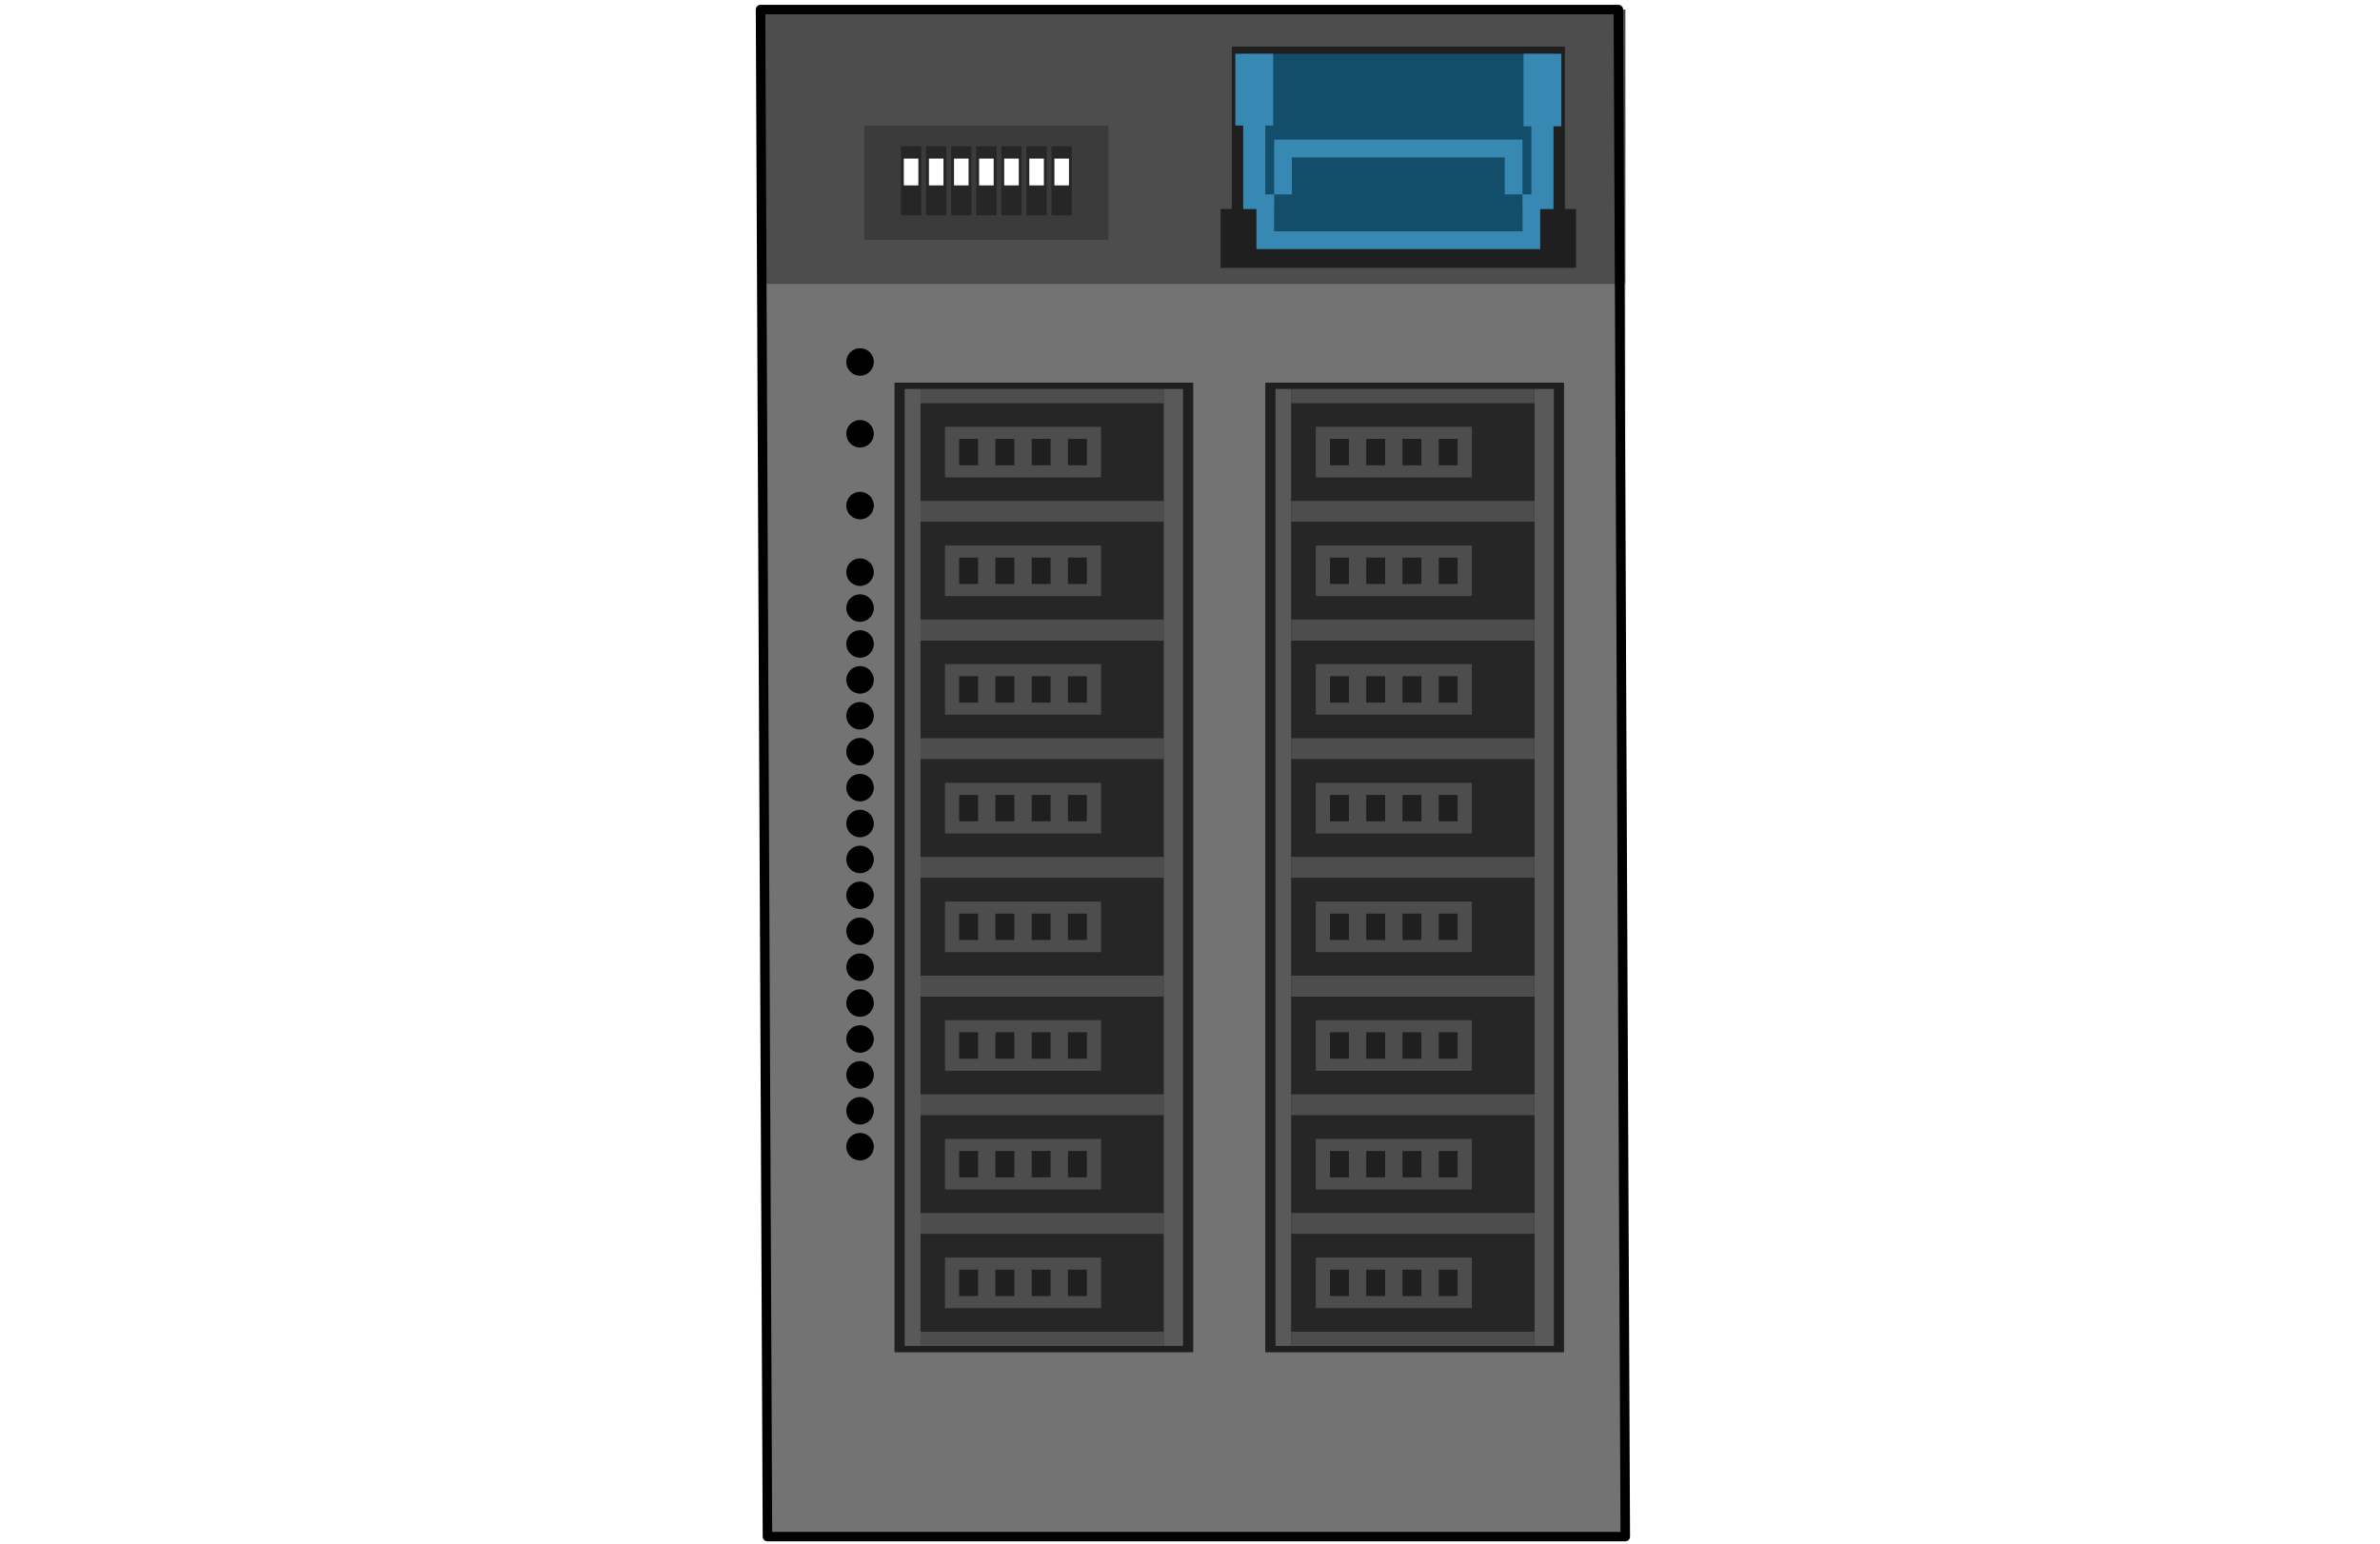 <svg xmlns="http://www.w3.org/2000/svg" width="74" height="48" viewBox="0 0 74 48"><title>cc-link_lt_rio_econ</title><rect width="74" height="48" fill="#fff"/><rect x="23.756" y="0.297" width="26.778" height="47.484" fill="#737373"/><rect x="23.65" y="0.297" width="26.884" height="8.53" fill="#4d4d4d"/><polygon points="48.656 6.498 48.656 1.448 38.299 1.448 38.299 6.498 37.952 6.498 37.952 8.33 38.299 8.33 48.656 8.33 49.003 8.33 49.003 6.498 48.656 6.498" fill="#1f1f1f"/><polygon points="48.3 1.672 38.655 1.672 38.655 6.498 39.617 6.498 39.617 7.192 47.338 7.192 47.338 6.498 48.3 6.498 48.3 1.672" fill="#124d6a"/><rect x="26.871" y="3.903" width="7.596" height="3.561" fill="#3b3b3b"/><rect x="28.013" y="4.548" width="0.632" height="2.147" fill="#262626"/><rect x="28.102" y="4.931" width="0.452" height="0.834" fill="#fff"/><rect x="28.793" y="4.548" width="0.632" height="2.147" fill="#262626"/><rect x="28.883" y="4.931" width="0.452" height="0.834" fill="#fff"/><rect x="29.573" y="4.548" width="0.632" height="2.147" fill="#262626"/><rect x="29.663" y="4.931" width="0.452" height="0.834" fill="#fff"/><rect x="30.353" y="4.548" width="0.632" height="2.147" fill="#262626"/><rect x="30.443" y="4.931" width="0.453" height="0.834" fill="#fff"/><rect x="31.134" y="4.548" width="0.632" height="2.147" fill="#262626"/><rect x="31.223" y="4.931" width="0.453" height="0.834" fill="#fff"/><rect x="31.914" y="4.548" width="0.632" height="2.147" fill="#262626"/><rect x="32.004" y="4.931" width="0.453" height="0.834" fill="#fff"/><rect x="32.694" y="4.548" width="0.632" height="2.147" fill="#262626"/><rect x="32.784" y="4.931" width="0.453" height="0.834" fill="#fff"/><rect x="39.341" y="11.899" width="9.289" height="30.15" fill="#1f1f1f"/><rect x="39.658" y="12.095" width="0.494" height="29.758" fill="#595959"/><rect x="47.709" y="12.095" width="0.605" height="29.758" fill="#595959"/><rect x="40.152" y="12.541" width="7.557" height="3.035" fill="#262626"/><rect x="40.912" y="13.271" width="4.852" height="1.573" fill="#4d4d4d"/><rect x="41.353" y="13.647" width="0.588" height="0.821" fill="#1f1f1f"/><rect x="42.48" y="13.647" width="0.588" height="0.821" fill="#1f1f1f"/><rect x="43.607" y="13.647" width="0.588" height="0.821" fill="#1f1f1f"/><rect x="44.734" y="13.647" width="0.588" height="0.821" fill="#1f1f1f"/><rect x="40.152" y="15.576" width="7.557" height="0.655" fill="#4d4d4d"/><rect x="40.152" y="12.095" width="7.557" height="0.445" fill="#4d4d4d"/><rect x="40.152" y="16.231" width="7.557" height="3.035" fill="#262626"/><rect x="40.912" y="16.962" width="4.852" height="1.573" fill="#4d4d4d"/><rect x="41.353" y="17.338" width="0.588" height="0.821" fill="#1f1f1f"/><rect x="42.48" y="17.338" width="0.588" height="0.821" fill="#1f1f1f"/><rect x="43.607" y="17.338" width="0.588" height="0.821" fill="#1f1f1f"/><rect x="44.734" y="17.338" width="0.588" height="0.821" fill="#1f1f1f"/><rect x="40.152" y="19.265" width="7.557" height="0.656" fill="#4d4d4d"/><rect x="40.152" y="19.921" width="7.557" height="3.035" fill="#262626"/><rect x="40.912" y="20.651" width="4.852" height="1.574" fill="#4d4d4d"/><rect x="41.353" y="21.027" width="0.588" height="0.821" fill="#1f1f1f"/><rect x="42.48" y="21.027" width="0.588" height="0.821" fill="#1f1f1f"/><rect x="43.607" y="21.027" width="0.588" height="0.821" fill="#1f1f1f"/><rect x="44.734" y="21.027" width="0.588" height="0.821" fill="#1f1f1f"/><rect x="40.152" y="22.956" width="7.557" height="0.656" fill="#4d4d4d"/><rect x="40.152" y="23.612" width="7.557" height="3.035" fill="#262626"/><rect x="40.912" y="24.342" width="4.852" height="1.574" fill="#4d4d4d"/><rect x="41.353" y="24.718" width="0.588" height="0.821" fill="#1f1f1f"/><rect x="42.48" y="24.718" width="0.588" height="0.821" fill="#1f1f1f"/><rect x="43.607" y="24.718" width="0.588" height="0.821" fill="#1f1f1f"/><rect x="44.734" y="24.718" width="0.588" height="0.821" fill="#1f1f1f"/><rect x="40.152" y="26.646" width="7.557" height="0.656" fill="#4d4d4d"/><rect x="40.152" y="27.302" width="7.557" height="3.035" fill="#262626"/><rect x="40.912" y="28.033" width="4.852" height="1.574" fill="#4d4d4d"/><rect x="41.353" y="28.409" width="0.588" height="0.821" fill="#1f1f1f"/><rect x="42.48" y="28.409" width="0.588" height="0.821" fill="#1f1f1f"/><rect x="43.607" y="28.409" width="0.588" height="0.821" fill="#1f1f1f"/><rect x="44.734" y="28.409" width="0.588" height="0.821" fill="#1f1f1f"/><rect x="40.152" y="30.337" width="7.557" height="0.656" fill="#4d4d4d"/><rect x="40.152" y="30.993" width="7.557" height="3.035" fill="#262626"/><rect x="40.912" y="31.723" width="4.852" height="1.574" fill="#4d4d4d"/><rect x="41.353" y="32.099" width="0.588" height="0.821" fill="#1f1f1f"/><rect x="42.48" y="32.099" width="0.588" height="0.821" fill="#1f1f1f"/><rect x="43.607" y="32.099" width="0.588" height="0.821" fill="#1f1f1f"/><rect x="44.734" y="32.099" width="0.588" height="0.821" fill="#1f1f1f"/><rect x="40.152" y="34.027" width="7.557" height="0.656" fill="#4d4d4d"/><rect x="40.152" y="34.683" width="7.557" height="3.035" fill="#262626"/><rect x="40.912" y="35.414" width="4.852" height="1.574" fill="#4d4d4d"/><rect x="41.353" y="35.79" width="0.588" height="0.821" fill="#1f1f1f"/><rect x="42.48" y="35.79" width="0.588" height="0.821" fill="#1f1f1f"/><rect x="43.607" y="35.79" width="0.588" height="0.821" fill="#1f1f1f"/><rect x="44.734" y="35.79" width="0.588" height="0.821" fill="#1f1f1f"/><rect x="40.152" y="37.718" width="7.557" height="0.656" fill="#4d4d4d"/><rect x="40.152" y="38.373" width="7.557" height="3.035" fill="#262626"/><rect x="40.912" y="39.104" width="4.852" height="1.574" fill="#4d4d4d"/><rect x="41.353" y="39.48" width="0.588" height="0.821" fill="#1f1f1f"/><rect x="42.48" y="39.48" width="0.588" height="0.821" fill="#1f1f1f"/><rect x="43.607" y="39.48" width="0.588" height="0.821" fill="#1f1f1f"/><rect x="44.734" y="39.48" width="0.588" height="0.821" fill="#1f1f1f"/><rect x="40.152" y="41.408" width="7.557" height="0.445" fill="#4d4d4d"/><rect x="27.812" y="11.899" width="9.289" height="30.15" fill="#1f1f1f"/><rect x="28.128" y="12.095" width="0.494" height="29.758" fill="#595959"/><rect x="36.179" y="12.095" width="0.605" height="29.758" fill="#595959"/><rect x="28.622" y="12.541" width="7.557" height="3.035" fill="#262626"/><rect x="29.382" y="13.271" width="4.852" height="1.573" fill="#4d4d4d"/><rect x="29.823" y="13.647" width="0.588" height="0.821" fill="#1f1f1f"/><rect x="30.95" y="13.647" width="0.588" height="0.821" fill="#1f1f1f"/><rect x="32.077" y="13.647" width="0.588" height="0.821" fill="#1f1f1f"/><rect x="33.205" y="13.647" width="0.588" height="0.821" fill="#1f1f1f"/><rect x="28.622" y="15.576" width="7.557" height="0.655" fill="#4d4d4d"/><rect x="28.622" y="12.095" width="7.557" height="0.445" fill="#4d4d4d"/><rect x="28.622" y="16.231" width="7.557" height="3.035" fill="#262626"/><rect x="29.382" y="16.962" width="4.852" height="1.573" fill="#4d4d4d"/><rect x="29.823" y="17.338" width="0.588" height="0.821" fill="#1f1f1f"/><rect x="30.95" y="17.338" width="0.588" height="0.821" fill="#1f1f1f"/><rect x="32.077" y="17.338" width="0.588" height="0.821" fill="#1f1f1f"/><rect x="33.205" y="17.338" width="0.588" height="0.821" fill="#1f1f1f"/><rect x="28.622" y="19.265" width="7.557" height="0.656" fill="#4d4d4d"/><rect x="28.622" y="19.921" width="7.557" height="3.035" fill="#262626"/><rect x="29.382" y="20.651" width="4.852" height="1.574" fill="#4d4d4d"/><rect x="29.823" y="21.027" width="0.588" height="0.821" fill="#1f1f1f"/><rect x="30.95" y="21.027" width="0.588" height="0.821" fill="#1f1f1f"/><rect x="32.077" y="21.027" width="0.588" height="0.821" fill="#1f1f1f"/><rect x="33.205" y="21.027" width="0.588" height="0.821" fill="#1f1f1f"/><rect x="28.622" y="22.956" width="7.557" height="0.656" fill="#4d4d4d"/><rect x="28.622" y="23.612" width="7.557" height="3.035" fill="#262626"/><rect x="29.382" y="24.342" width="4.852" height="1.574" fill="#4d4d4d"/><rect x="29.823" y="24.718" width="0.588" height="0.821" fill="#1f1f1f"/><rect x="30.95" y="24.718" width="0.588" height="0.821" fill="#1f1f1f"/><rect x="32.077" y="24.718" width="0.588" height="0.821" fill="#1f1f1f"/><rect x="33.205" y="24.718" width="0.588" height="0.821" fill="#1f1f1f"/><rect x="28.622" y="26.646" width="7.557" height="0.656" fill="#4d4d4d"/><rect x="28.622" y="27.302" width="7.557" height="3.035" fill="#262626"/><rect x="29.382" y="28.033" width="4.852" height="1.574" fill="#4d4d4d"/><rect x="29.823" y="28.409" width="0.588" height="0.821" fill="#1f1f1f"/><rect x="30.95" y="28.409" width="0.588" height="0.821" fill="#1f1f1f"/><rect x="32.077" y="28.409" width="0.588" height="0.821" fill="#1f1f1f"/><rect x="33.205" y="28.409" width="0.588" height="0.821" fill="#1f1f1f"/><rect x="28.622" y="30.337" width="7.557" height="0.656" fill="#4d4d4d"/><rect x="28.622" y="30.993" width="7.557" height="3.035" fill="#262626"/><rect x="29.382" y="31.723" width="4.852" height="1.574" fill="#4d4d4d"/><rect x="29.823" y="32.099" width="0.588" height="0.821" fill="#1f1f1f"/><rect x="30.95" y="32.099" width="0.588" height="0.821" fill="#1f1f1f"/><rect x="32.077" y="32.099" width="0.588" height="0.821" fill="#1f1f1f"/><rect x="33.205" y="32.099" width="0.588" height="0.821" fill="#1f1f1f"/><rect x="28.622" y="34.027" width="7.557" height="0.656" fill="#4d4d4d"/><rect x="28.622" y="34.683" width="7.557" height="3.035" fill="#262626"/><rect x="29.382" y="35.414" width="4.852" height="1.574" fill="#4d4d4d"/><rect x="29.823" y="35.79" width="0.588" height="0.821" fill="#1f1f1f"/><rect x="30.95" y="35.79" width="0.588" height="0.821" fill="#1f1f1f"/><rect x="32.077" y="35.79" width="0.588" height="0.821" fill="#1f1f1f"/><rect x="33.205" y="35.79" width="0.588" height="0.821" fill="#1f1f1f"/><rect x="28.622" y="37.718" width="7.557" height="0.656" fill="#4d4d4d"/><rect x="28.622" y="38.373" width="7.557" height="3.035" fill="#262626"/><rect x="29.382" y="39.104" width="4.852" height="1.574" fill="#4d4d4d"/><rect x="29.823" y="39.48" width="0.588" height="0.821" fill="#1f1f1f"/><rect x="30.95" y="39.48" width="0.588" height="0.821" fill="#1f1f1f"/><rect x="32.077" y="39.48" width="0.588" height="0.821" fill="#1f1f1f"/><rect x="33.205" y="39.48" width="0.588" height="0.821" fill="#1f1f1f"/><rect x="28.622" y="41.408" width="7.557" height="0.445" fill="#4d4d4d"/><circle cx="26.741" cy="17.791" r="0.428"/><circle cx="26.741" cy="18.908" r="0.428"/><circle cx="26.741" cy="20.024" r="0.428"/><circle cx="26.741" cy="21.141" r="0.428"/><circle cx="26.741" cy="22.257" r="0.428"/><circle cx="26.741" cy="23.374" r="0.428"/><circle cx="26.741" cy="11.255" r="0.428"/><circle cx="26.741" cy="13.488" r="0.428"/><circle cx="26.741" cy="15.721" r="0.428"/><circle cx="26.741" cy="24.491" r="0.428"/><circle cx="26.741" cy="25.607" r="0.428"/><circle cx="26.741" cy="26.724" r="0.428"/><circle cx="26.741" cy="27.84" r="0.428"/><circle cx="26.741" cy="28.957" r="0.428"/><circle cx="26.741" cy="30.074" r="0.428"/><circle cx="26.741" cy="31.19" r="0.428"/><circle cx="26.741" cy="32.307" r="0.428"/><circle cx="26.741" cy="33.424" r="0.428"/><circle cx="26.741" cy="34.54" r="0.428"/><circle cx="26.741" cy="35.657" r="0.428"/><polygon points="50.534 47.781 23.862 47.781 23.647 0.297 50.319 0.297 50.534 47.781" fill="none" stroke="#000" stroke-linecap="round" stroke-linejoin="round" stroke-width="0.295"/><polygon points="47.369 1.672 47.369 3.928 47.614 3.928 47.614 6.044 47.338 6.044 47.338 7.192 39.617 7.192 39.617 6.044 39.341 6.044 39.341 3.903 39.586 3.903 39.586 1.672 38.41 1.672 38.41 3.903 38.655 3.903 38.655 6.498 39.066 6.498 39.066 7.192 39.066 7.746 39.617 7.746 47.338 7.746 47.889 7.746 47.889 7.192 47.889 6.498 48.3 6.498 48.3 3.928 48.545 3.928 48.545 1.672 47.369 1.672" fill="#3888b4"/><polygon points="46.786 6.044 46.786 4.895 40.169 4.895 40.169 6.044 39.617 6.044 39.617 4.895 39.617 4.341 40.169 4.341 46.786 4.341 47.338 4.341 47.338 4.895 47.338 6.044 46.786 6.044" fill="#3888b4"/></svg>